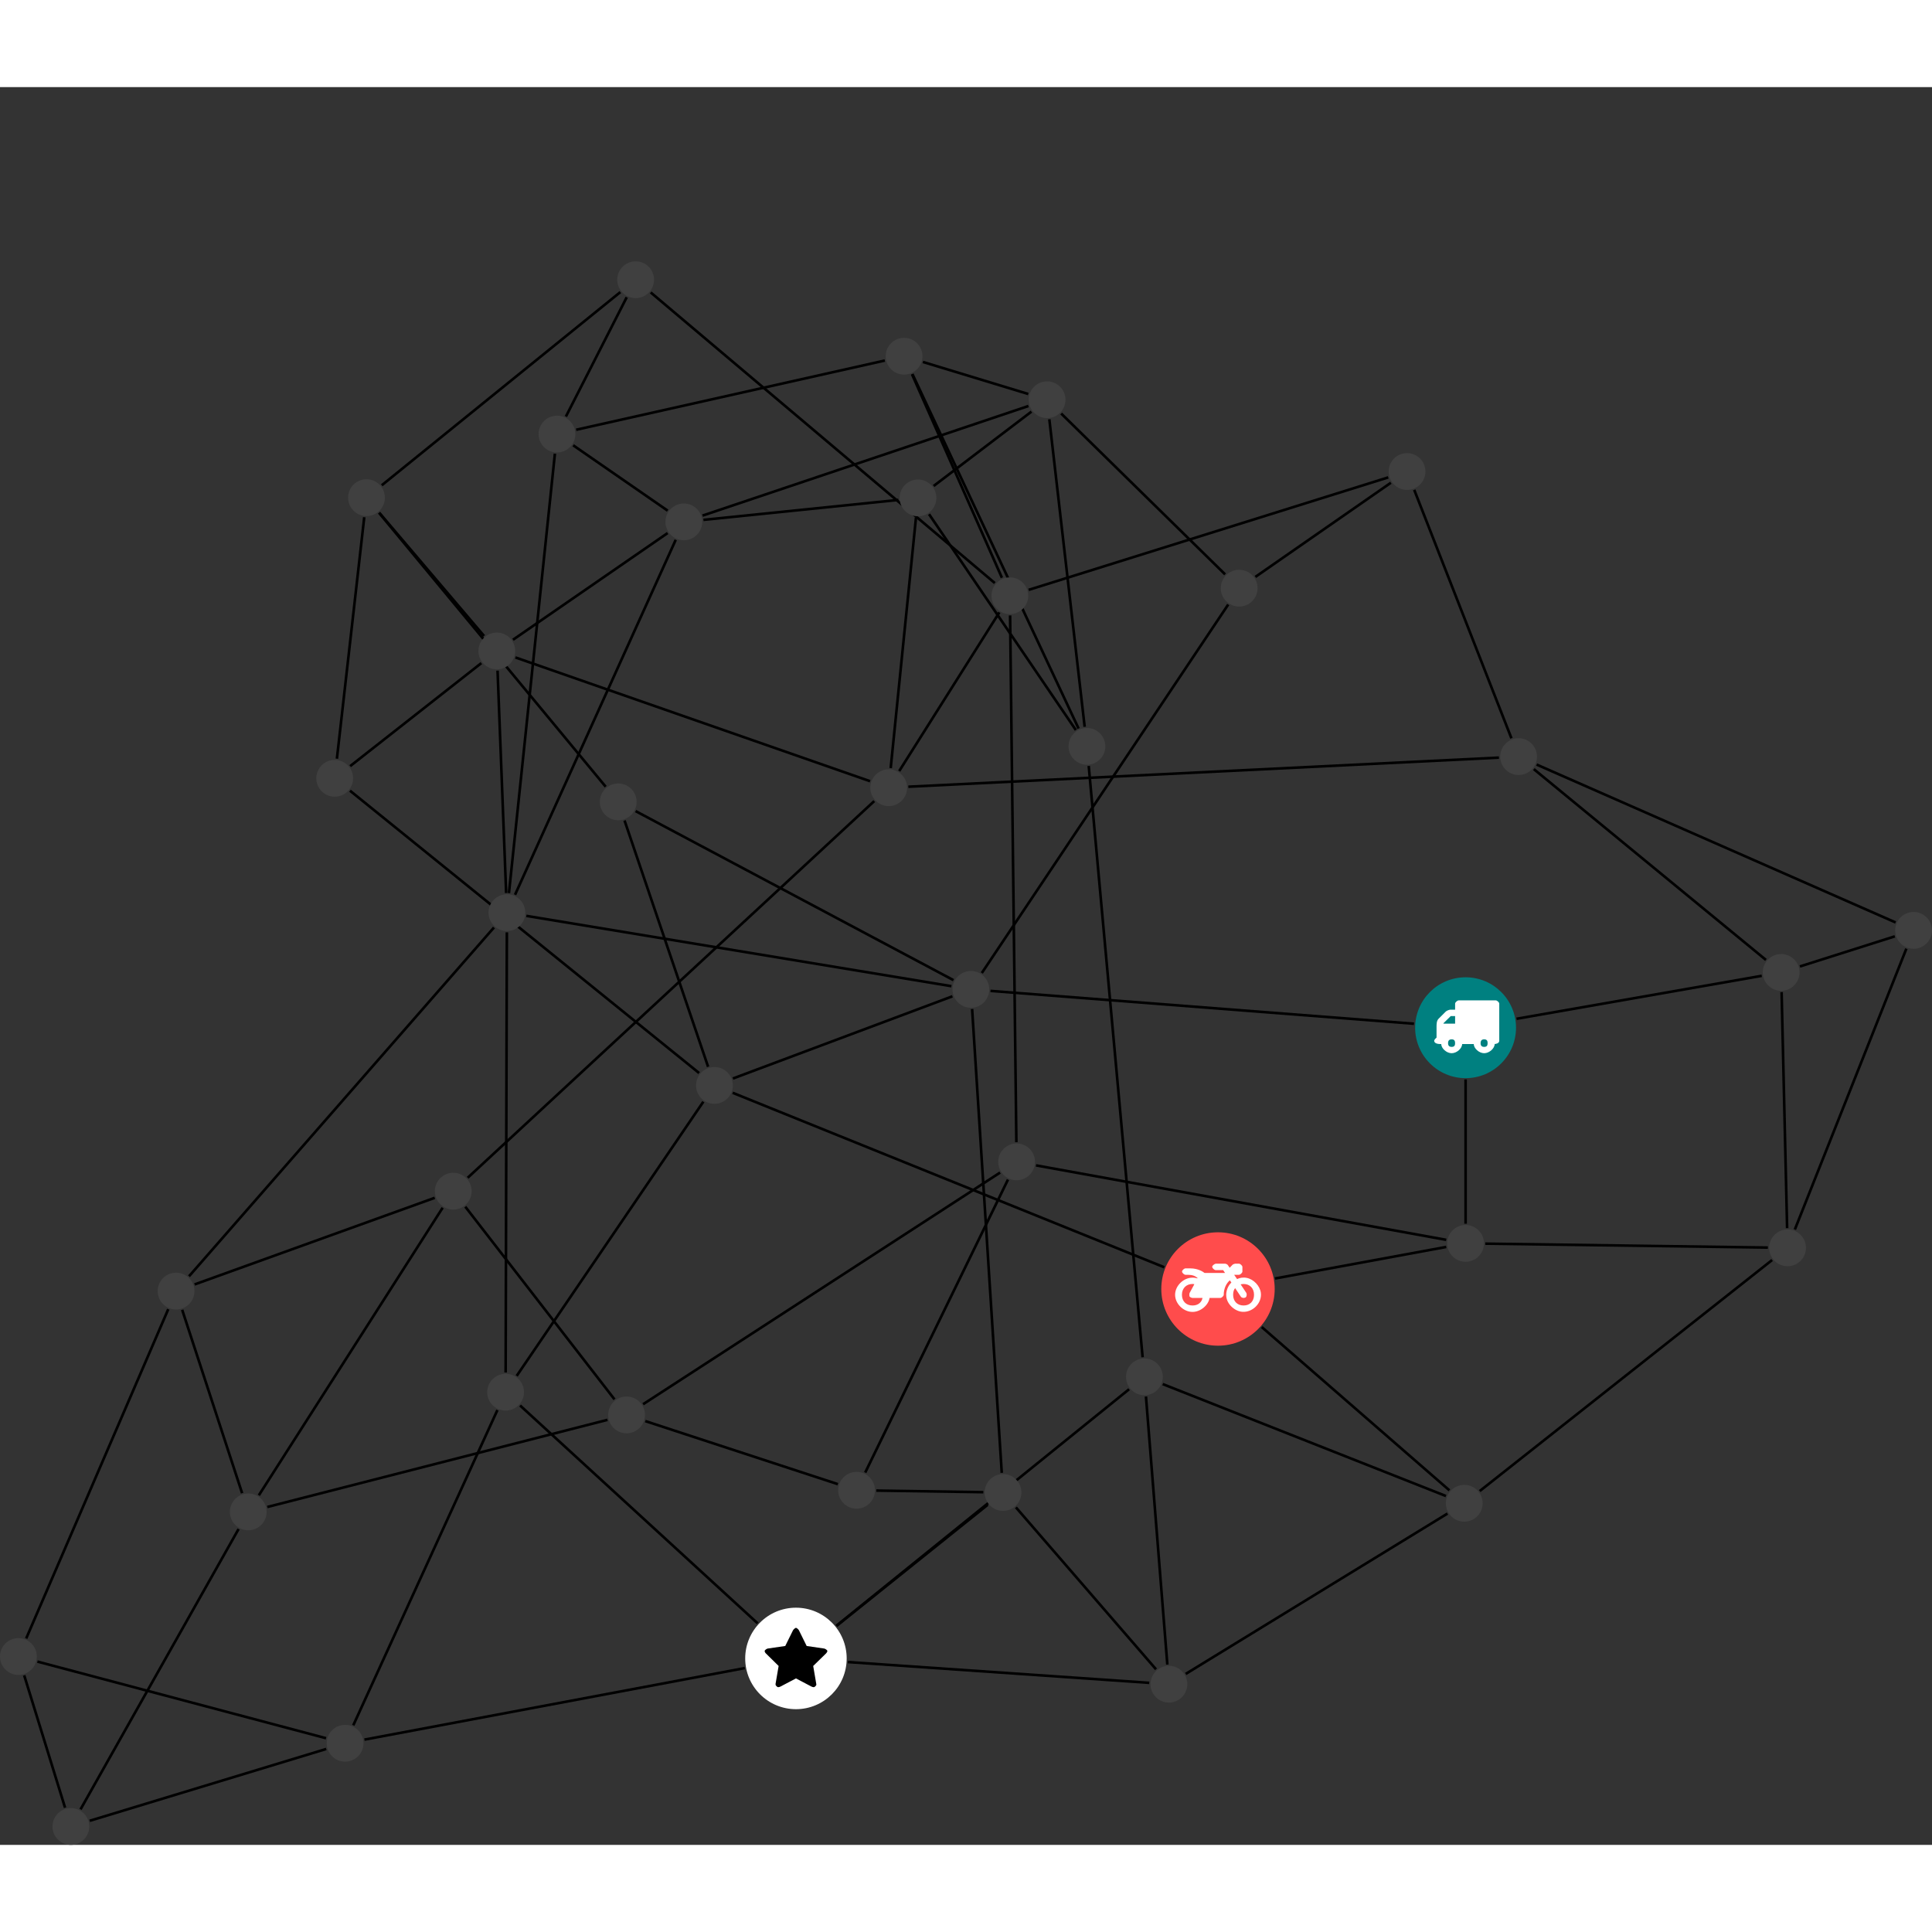 <?xml version="1.0" encoding="UTF-8"?>
<svg xmlns="http://www.w3.org/2000/svg" xmlns:xlink="http://www.w3.org/1999/xlink" width="296.032pt" height="296.032pt" viewBox="0.000 -26.695 296.032 269.337" version="1.1">
<rect x="0.000" y="-26.695" width="296.032" height="269.337" fill="#333333" stroke="none"/>
<defs>
<g>
<symbol overflow="visible" id="glyph0-0">
<path style="stroke:none;" d="M 1.422 -0.75 L 1.422 -7.922 L 3.562 -7.922 L 3.562 -0.891 L 1.422 -0.891 Z M 0.625 0 L 4.531 0 L 4.531 -8.812 L 0.438 -8.812 L 0.438 0 Z M 0.625 0 "/>
</symbol>
<symbol overflow="visible" id="glyph0-1">
<path style="stroke:none;" d="M 3.375 -0.844 C 3.375 -0.453 3.234 -0.266 2.844 -0.266 C 2.469 -0.266 2.297 -0.453 2.297 -0.844 C 2.297 -1.219 2.469 -1.422 2.844 -1.422 C 3.234 -1.422 3.375 -1.219 3.375 -0.844 Z M 1.594 -3.688 L 1.594 -3.859 C 1.594 -3.875 1.578 -3.875 1.594 -3.891 L 2.688 -4.969 C 2.703 -5 2.656 -4.984 2.688 -4.984 L 3.375 -4.984 L 3.375 -3.828 L 1.594 -3.828 Z M 8.359 -0.844 C 8.359 -0.453 8.219 -0.266 7.828 -0.266 C 7.453 -0.266 7.281 -0.453 7.281 -0.844 C 7.281 -1.219 7.453 -1.422 7.828 -1.422 C 8.219 -1.422 8.359 -1.219 8.359 -0.844 Z M 10.141 -6.891 C 10.141 -7.094 9.812 -7.391 9.609 -7.391 L 3.922 -7.391 C 3.719 -7.391 3.375 -7.094 3.375 -6.891 L 3.375 -5.969 L 2.672 -5.969 C 2.469 -5.969 2.078 -5.812 1.938 -5.672 L 0.844 -4.578 C 0.531 -4.266 0.531 -3.734 0.531 -3.328 L 0.531 -1.688 C 0.516 -1.688 0.172 -1.391 0.172 -1.203 C 0.172 -0.781 0.781 -0.703 1.062 -0.703 L 1.25 -0.703 C 1.25 -0.047 2.062 0.703 2.844 0.703 C 3.641 0.703 4.453 -0.047 4.453 -0.703 L 6.234 -0.703 C 6.234 -0.047 7.047 0.703 7.828 0.703 C 8.625 0.703 9.438 -0.047 9.438 -0.703 C 9.547 -0.703 10.141 -0.781 10.141 -1.203 Z M 10.141 -6.891 "/>
</symbol>
<symbol overflow="visible" id="glyph0-2">
<path style="stroke:none;" d="M 12.969 -2.906 C 12.844 -3.984 11.859 -5.016 10.781 -5.219 C 10.234 -5.328 9.703 -5.219 9.328 -5.031 L 8.875 -5.688 L 9.609 -5.688 C 9.812 -5.688 10.141 -5.984 10.141 -6.188 L 10.141 -6.891 C 10.141 -7.094 9.812 -7.391 9.609 -7.391 L 9.047 -7.391 C 8.969 -7.391 8.734 -7.312 8.656 -7.25 L 8.188 -6.766 L 7.891 -7.203 C 7.828 -7.281 7.594 -7.391 7.484 -7.391 L 6.078 -7.391 C 5.906 -7.391 5.547 -7.125 5.516 -6.953 C 5.484 -6.734 5.828 -6.406 6.047 -6.406 L 7.188 -6.406 L 7.484 -5.969 L 4.344 -5.969 C 4.141 -6.125 3.375 -6.672 2.141 -6.672 L 1.422 -6.672 C 1.219 -6.672 0.891 -6.375 0.891 -6.188 C 0.891 -5.984 1.219 -5.688 1.422 -5.688 L 1.781 -5.688 C 2.484 -5.688 2.906 -5.516 3.281 -5.188 L 3.25 -5.141 C 3.078 -5.188 2.797 -5.25 2.5 -5.25 C 1.109 -5.25 -0.172 -4 -0.172 -2.625 C -0.172 -1.25 1.109 0 2.5 0 C 3.75 0 4.953 -1.062 5.109 -2.141 L 6.766 -2.141 C 6.969 -2.141 7.281 -2.438 7.281 -2.625 C 7.281 -3.609 7.688 -4.391 8.219 -4.844 L 8.453 -4.5 C 7.969 -4.062 7.578 -3.203 7.672 -2.359 C 7.781 -1.172 8.969 -0.094 10.141 -0.016 C 11.703 0.094 13.156 -1.344 12.969 -2.906 Z M 2.5 -0.984 C 1.516 -0.984 0.875 -1.641 0.875 -2.625 C 0.875 -3.594 1.516 -4.281 2.5 -4.281 C 2.672 -4.281 2.844 -4.234 2.781 -4.25 L 2.047 -2.891 C 2 -2.781 2 -2.469 2.047 -2.359 C 2.125 -2.25 2.375 -2.141 2.5 -2.141 L 4.031 -2.141 C 3.891 -1.453 3.344 -0.984 2.5 -0.984 Z M 10.328 -0.984 C 9.344 -0.984 8.719 -1.641 8.719 -2.625 C 8.719 -3.109 8.859 -3.469 9.031 -3.641 L 9.906 -2.328 C 9.969 -2.219 10.203 -2.141 10.328 -2.141 C 10.391 -2.141 10.594 -2.188 10.641 -2.234 C 10.812 -2.344 10.844 -2.75 10.734 -2.922 L 9.875 -4.219 C 9.859 -4.219 10.094 -4.281 10.328 -4.281 C 11.297 -4.281 11.922 -3.594 11.922 -2.625 C 11.922 -1.641 11.297 -0.984 10.328 -0.984 Z M 10.328 -0.984 "/>
</symbol>
<symbol overflow="visible" id="glyph0-3">
<path style="stroke:none;" d="M 9.438 -5.078 C 9.438 -5.25 9.078 -5.453 8.938 -5.469 L 6.266 -5.859 L 5.078 -8.266 C 5.031 -8.375 4.75 -8.641 4.625 -8.641 C 4.5 -8.641 4.234 -8.375 4.172 -8.266 L 2.984 -5.859 L 0.312 -5.469 C 0.172 -5.453 -0.172 -5.25 -0.172 -5.078 C -0.172 -4.969 -0.062 -4.781 0.016 -4.719 L 1.969 -2.797 L 1.5 -0.062 C 1.5 -0.016 1.5 0.016 1.5 0.047 C 1.5 0.203 1.75 0.453 1.906 0.453 C 1.984 0.453 2.188 0.406 2.25 0.359 L 4.625 -0.891 L 7 0.359 C 7.062 0.406 7.266 0.453 7.344 0.453 C 7.5 0.453 7.75 0.203 7.75 0.047 C 7.75 0.016 7.75 -0.016 7.734 -0.062 L 7.266 -2.797 L 9.234 -4.719 C 9.297 -4.781 9.438 -4.969 9.438 -5.078 Z M 9.438 -5.078 "/>
</symbol>
</g>
<clipPath id="clip1">
  <path d="M 269 99 L 296.031 99 L 296.031 154 L 269 154 Z M 269 99 "/>
</clipPath>
<clipPath id="clip2">
  <path d="M 6 188 L 43 188 L 43 242.641 L 6 242.641 Z M 6 188 "/>
</clipPath>
<clipPath id="clip3">
  <path d="M 0 211 L 16 211 L 16 242.641 L 0 242.641 Z M 0 211 "/>
</clipPath>
<clipPath id="clip4">
  <path d="M 8 222 L 56 222 L 56 242.641 L 8 242.641 Z M 8 222 "/>
</clipPath>
<clipPath id="clip5">
  <path d="M 229 71 L 296.031 71 L 296.031 107 L 229 107 Z M 229 71 "/>
</clipPath>
<clipPath id="clip6">
  <path d="M 8 237 L 14 237 L 14 242.641 L 8 242.641 Z M 8 237 "/>
</clipPath>
<clipPath id="clip7">
  <path d="M 290 99 L 296.031 99 L 296.031 106 L 290 106 Z M 290 99 "/>
</clipPath>
</defs>
<g id="surface1">
<path style="fill:none;stroke-width:0.399;stroke-linecap:butt;stroke-linejoin:miter;stroke:rgb(0%,0%,0%);stroke-opacity:1;stroke-miterlimit:10;" d="M 0.001 -7.928 L 0.001 -30.026 " transform="matrix(1,0,0,-1,224.565,117.431)"/>
<path style="fill:none;stroke-width:0.399;stroke-linecap:butt;stroke-linejoin:miter;stroke:rgb(0%,0%,0%);stroke-opacity:1;stroke-miterlimit:10;" d="M -7.905 0.611 L -72.795 5.642 " transform="matrix(1,0,0,-1,224.565,117.431)"/>
<path style="fill:none;stroke-width:0.399;stroke-linecap:butt;stroke-linejoin:miter;stroke:rgb(0%,0%,0%);stroke-opacity:1;stroke-miterlimit:10;" d="M 7.81 1.369 L 45.38 7.954 " transform="matrix(1,0,0,-1,224.565,117.431)"/>
<path style="fill:none;stroke-width:0.399;stroke-linecap:butt;stroke-linejoin:miter;stroke:rgb(0%,0%,0%);stroke-opacity:1;stroke-miterlimit:10;" d="M 3.017 -33.085 L 46.318 -33.686 " transform="matrix(1,0,0,-1,224.565,117.431)"/>
<path style="fill:none;stroke-width:0.399;stroke-linecap:butt;stroke-linejoin:miter;stroke:rgb(0%,0%,0%);stroke-opacity:1;stroke-miterlimit:10;" d="M -2.967 -33.589 L -29.198 -38.424 " transform="matrix(1,0,0,-1,224.565,117.431)"/>
<path style="fill:none;stroke-width:0.399;stroke-linecap:butt;stroke-linejoin:miter;stroke:rgb(0%,0%,0%);stroke-opacity:1;stroke-miterlimit:10;" d="M -2.967 -32.503 L -65.823 -21.092 " transform="matrix(1,0,0,-1,224.565,117.431)"/>
<path style="fill:none;stroke-width:0.399;stroke-linecap:butt;stroke-linejoin:miter;stroke:rgb(0%,0%,0%);stroke-opacity:1;stroke-miterlimit:10;" d="M 46.966 -35.596 L 2.165 -70.995 " transform="matrix(1,0,0,-1,224.565,117.431)"/>
<path style="fill:none;stroke-width:0.399;stroke-linecap:butt;stroke-linejoin:miter;stroke:rgb(0%,0%,0%);stroke-opacity:1;stroke-miterlimit:10;" d="M 49.267 -30.71 L 48.423 5.458 " transform="matrix(1,0,0,-1,224.565,117.431)"/>
<g clip-path="url(#clip1)" clip-rule="nonzero">
<path style="fill:none;stroke-width:0.399;stroke-linecap:butt;stroke-linejoin:miter;stroke:rgb(0%,0%,0%);stroke-opacity:1;stroke-miterlimit:10;" d="M 50.451 -30.921 L 67.537 12.111 " transform="matrix(1,0,0,-1,224.565,117.431)"/>
</g>
<path style="fill:none;stroke-width:0.399;stroke-linecap:butt;stroke-linejoin:miter;stroke:rgb(0%,0%,0%);stroke-opacity:1;stroke-miterlimit:10;" d="M -31.233 -45.866 L -2.479 -70.885 " transform="matrix(1,0,0,-1,224.565,117.431)"/>
<path style="fill:none;stroke-width:0.399;stroke-linecap:butt;stroke-linejoin:miter;stroke:rgb(0%,0%,0%);stroke-opacity:1;stroke-miterlimit:10;" d="M -46.178 -36.702 L -112.299 -9.971 " transform="matrix(1,0,0,-1,224.565,117.431)"/>
<path style="fill:none;stroke-width:0.399;stroke-linecap:butt;stroke-linejoin:miter;stroke:rgb(0%,0%,0%);stroke-opacity:1;stroke-miterlimit:10;" d="M -3.01 -71.757 L -46.405 -54.604 " transform="matrix(1,0,0,-1,224.565,117.431)"/>
<path style="fill:none;stroke-width:0.399;stroke-linecap:butt;stroke-linejoin:miter;stroke:rgb(0%,0%,0%);stroke-opacity:1;stroke-miterlimit:10;" d="M -2.776 -74.444 L -42.885 -99.014 " transform="matrix(1,0,0,-1,224.565,117.431)"/>
<path style="fill:none;stroke-width:0.399;stroke-linecap:butt;stroke-linejoin:miter;stroke:rgb(0%,0%,0%);stroke-opacity:1;stroke-miterlimit:10;" d="M -48.975 -56.503 L -45.698 -97.581 " transform="matrix(1,0,0,-1,224.565,117.431)"/>
<path style="fill:none;stroke-width:0.399;stroke-linecap:butt;stroke-linejoin:miter;stroke:rgb(0%,0%,0%);stroke-opacity:1;stroke-miterlimit:10;" d="M -51.561 -55.393 L -96.405 -91.632 " transform="matrix(1,0,0,-1,224.565,117.431)"/>
<path style="fill:none;stroke-width:0.399;stroke-linecap:butt;stroke-linejoin:miter;stroke:rgb(0%,0%,0%);stroke-opacity:1;stroke-miterlimit:10;" d="M -49.487 -50.491 L -57.745 40.107 " transform="matrix(1,0,0,-1,224.565,117.431)"/>
<path style="fill:none;stroke-width:0.399;stroke-linecap:butt;stroke-linejoin:miter;stroke:rgb(0%,0%,0%);stroke-opacity:1;stroke-miterlimit:10;" d="M -48.471 -100.382 L -94.651 -97.194 " transform="matrix(1,0,0,-1,224.565,117.431)"/>
<path style="fill:none;stroke-width:0.399;stroke-linecap:butt;stroke-linejoin:miter;stroke:rgb(0%,0%,0%);stroke-opacity:1;stroke-miterlimit:10;" d="M -47.432 -98.307 L -68.901 -73.495 " transform="matrix(1,0,0,-1,224.565,117.431)"/>
<path style="fill:none;stroke-width:0.399;stroke-linecap:butt;stroke-linejoin:miter;stroke:rgb(0%,0%,0%);stroke-opacity:1;stroke-miterlimit:10;" d="M -96.385 -91.659 L -73.229 -73.1 " transform="matrix(1,0,0,-1,224.565,117.431)"/>
<path style="fill:none;stroke-width:0.399;stroke-linecap:butt;stroke-linejoin:miter;stroke:rgb(0%,0%,0%);stroke-opacity:1;stroke-miterlimit:10;" d="M -108.483 -91.257 L -144.874 -57.885 " transform="matrix(1,0,0,-1,224.565,117.431)"/>
<path style="fill:none;stroke-width:0.399;stroke-linecap:butt;stroke-linejoin:miter;stroke:rgb(0%,0%,0%);stroke-opacity:1;stroke-miterlimit:10;" d="M -110.444 -98.12 L -168.725 -109.081 " transform="matrix(1,0,0,-1,224.565,117.431)"/>
<path style="fill:none;stroke-width:0.399;stroke-linecap:butt;stroke-linejoin:miter;stroke:rgb(0%,0%,0%);stroke-opacity:1;stroke-miterlimit:10;" d="M -71.069 -68.202 L -75.612 2.865 " transform="matrix(1,0,0,-1,224.565,117.431)"/>
<path style="fill:none;stroke-width:0.399;stroke-linecap:butt;stroke-linejoin:miter;stroke:rgb(0%,0%,0%);stroke-opacity:1;stroke-miterlimit:10;" d="M -73.893 -71.167 L -90.299 -70.921 " transform="matrix(1,0,0,-1,224.565,117.431)"/>
<path style="fill:none;stroke-width:0.399;stroke-linecap:butt;stroke-linejoin:miter;stroke:rgb(0%,0%,0%);stroke-opacity:1;stroke-miterlimit:10;" d="M -145.397 -53.35 L -116.795 -11.335 " transform="matrix(1,0,0,-1,224.565,117.431)"/>
<path style="fill:none;stroke-width:0.399;stroke-linecap:butt;stroke-linejoin:miter;stroke:rgb(0%,0%,0%);stroke-opacity:1;stroke-miterlimit:10;" d="M -147.088 -52.827 L -146.901 14.611 " transform="matrix(1,0,0,-1,224.565,117.431)"/>
<path style="fill:none;stroke-width:0.399;stroke-linecap:butt;stroke-linejoin:miter;stroke:rgb(0%,0%,0%);stroke-opacity:1;stroke-miterlimit:10;" d="M -148.35 -58.589 L -170.436 -106.893 " transform="matrix(1,0,0,-1,224.565,117.431)"/>
<path style="fill:none;stroke-width:0.399;stroke-linecap:butt;stroke-linejoin:miter;stroke:rgb(0%,0%,0%);stroke-opacity:1;stroke-miterlimit:10;" d="M -78.631 4.814 L -112.268 -7.784 " transform="matrix(1,0,0,-1,224.565,117.431)"/>
<path style="fill:none;stroke-width:0.399;stroke-linecap:butt;stroke-linejoin:miter;stroke:rgb(0%,0%,0%);stroke-opacity:1;stroke-miterlimit:10;" d="M -78.471 7.29 L -127.174 33.193 " transform="matrix(1,0,0,-1,224.565,117.431)"/>
<path style="fill:none;stroke-width:0.399;stroke-linecap:butt;stroke-linejoin:miter;stroke:rgb(0%,0%,0%);stroke-opacity:1;stroke-miterlimit:10;" d="M -78.784 6.365 L -143.917 17.138 " transform="matrix(1,0,0,-1,224.565,117.431)"/>
<path style="fill:none;stroke-width:0.399;stroke-linecap:butt;stroke-linejoin:miter;stroke:rgb(0%,0%,0%);stroke-opacity:1;stroke-miterlimit:10;" d="M -74.127 8.384 L -36.37 64.845 " transform="matrix(1,0,0,-1,224.565,117.431)"/>
<path style="fill:none;stroke-width:0.399;stroke-linecap:butt;stroke-linejoin:miter;stroke:rgb(0%,0%,0%);stroke-opacity:1;stroke-miterlimit:10;" d="M -116.065 -5.983 L -128.87 31.751 " transform="matrix(1,0,0,-1,224.565,117.431)"/>
<path style="fill:none;stroke-width:0.399;stroke-linecap:butt;stroke-linejoin:miter;stroke:rgb(0%,0%,0%);stroke-opacity:1;stroke-miterlimit:10;" d="M -117.444 -6.944 L -170.94 36.322 " transform="matrix(1,0,0,-1,224.565,117.431)"/>
<path style="fill:none;stroke-width:0.399;stroke-linecap:butt;stroke-linejoin:miter;stroke:rgb(0%,0%,0%);stroke-opacity:1;stroke-miterlimit:10;" d="M -131.76 36.931 L -166.487 78.896 " transform="matrix(1,0,0,-1,224.565,117.431)"/>
<path style="fill:none;stroke-width:0.399;stroke-linecap:butt;stroke-linejoin:miter;stroke:rgb(0%,0%,0%);stroke-opacity:1;stroke-miterlimit:10;" d="M -172.944 41.22 L -168.752 78.22 " transform="matrix(1,0,0,-1,224.565,117.431)"/>
<path style="fill:none;stroke-width:0.399;stroke-linecap:butt;stroke-linejoin:miter;stroke:rgb(0%,0%,0%);stroke-opacity:1;stroke-miterlimit:10;" d="M -170.913 40.083 L -150.815 55.868 " transform="matrix(1,0,0,-1,224.565,117.431)"/>
<path style="fill:none;stroke-width:0.399;stroke-linecap:butt;stroke-linejoin:miter;stroke:rgb(0%,0%,0%);stroke-opacity:1;stroke-miterlimit:10;" d="M -166.46 78.919 L -150.397 60.029 " transform="matrix(1,0,0,-1,224.565,117.431)"/>
<path style="fill:none;stroke-width:0.399;stroke-linecap:butt;stroke-linejoin:miter;stroke:rgb(0%,0%,0%);stroke-opacity:1;stroke-miterlimit:10;" d="M -166.069 83.118 L -129.514 112.716 " transform="matrix(1,0,0,-1,224.565,117.431)"/>
<path style="fill:none;stroke-width:0.399;stroke-linecap:butt;stroke-linejoin:miter;stroke:rgb(0%,0%,0%);stroke-opacity:1;stroke-miterlimit:10;" d="M -148.327 54.716 L -147.01 20.642 " transform="matrix(1,0,0,-1,224.565,117.431)"/>
<path style="fill:none;stroke-width:0.399;stroke-linecap:butt;stroke-linejoin:miter;stroke:rgb(0%,0%,0%);stroke-opacity:1;stroke-miterlimit:10;" d="M -145.96 59.447 L -122.268 75.794 " transform="matrix(1,0,0,-1,224.565,117.431)"/>
<path style="fill:none;stroke-width:0.399;stroke-linecap:butt;stroke-linejoin:miter;stroke:rgb(0%,0%,0%);stroke-opacity:1;stroke-miterlimit:10;" d="M -145.592 56.736 L -91.245 37.771 " transform="matrix(1,0,0,-1,224.565,117.431)"/>
<path style="fill:none;stroke-width:0.399;stroke-linecap:butt;stroke-linejoin:miter;stroke:rgb(0%,0%,0%);stroke-opacity:1;stroke-miterlimit:10;" d="M -128.538 111.923 L -137.854 93.65 " transform="matrix(1,0,0,-1,224.565,117.431)"/>
<path style="fill:none;stroke-width:0.399;stroke-linecap:butt;stroke-linejoin:miter;stroke:rgb(0%,0%,0%);stroke-opacity:1;stroke-miterlimit:10;" d="M -124.862 112.665 L -72.135 68.134 " transform="matrix(1,0,0,-1,224.565,117.431)"/>
<path style="fill:none;stroke-width:0.399;stroke-linecap:butt;stroke-linejoin:miter;stroke:rgb(0%,0%,0%);stroke-opacity:1;stroke-miterlimit:10;" d="M -146.581 20.63 L -139.538 87.958 " transform="matrix(1,0,0,-1,224.565,117.431)"/>
<path style="fill:none;stroke-width:0.399;stroke-linecap:butt;stroke-linejoin:miter;stroke:rgb(0%,0%,0%);stroke-opacity:1;stroke-miterlimit:10;" d="M -145.647 20.376 L -121.026 74.759 " transform="matrix(1,0,0,-1,224.565,117.431)"/>
<path style="fill:none;stroke-width:0.399;stroke-linecap:butt;stroke-linejoin:miter;stroke:rgb(0%,0%,0%);stroke-opacity:1;stroke-miterlimit:10;" d="M -148.877 15.357 L -195.604 -38.085 " transform="matrix(1,0,0,-1,224.565,117.431)"/>
<path style="fill:none;stroke-width:0.399;stroke-linecap:butt;stroke-linejoin:miter;stroke:rgb(0%,0%,0%);stroke-opacity:1;stroke-miterlimit:10;" d="M -136.741 89.243 L -122.264 79.228 " transform="matrix(1,0,0,-1,224.565,117.431)"/>
<path style="fill:none;stroke-width:0.399;stroke-linecap:butt;stroke-linejoin:miter;stroke:rgb(0%,0%,0%);stroke-opacity:1;stroke-miterlimit:10;" d="M -136.28 91.622 L -88.987 102.232 " transform="matrix(1,0,0,-1,224.565,117.431)"/>
<path style="fill:none;stroke-width:0.399;stroke-linecap:butt;stroke-linejoin:miter;stroke:rgb(0%,0%,0%);stroke-opacity:1;stroke-miterlimit:10;" d="M -116.92 78.47 L -66.983 95.263 " transform="matrix(1,0,0,-1,224.565,117.431)"/>
<path style="fill:none;stroke-width:0.399;stroke-linecap:butt;stroke-linejoin:miter;stroke:rgb(0%,0%,0%);stroke-opacity:1;stroke-miterlimit:10;" d="M -116.78 77.818 L -86.909 80.872 " transform="matrix(1,0,0,-1,224.565,117.431)"/>
<path style="fill:none;stroke-width:0.399;stroke-linecap:butt;stroke-linejoin:miter;stroke:rgb(0%,0%,0%);stroke-opacity:1;stroke-miterlimit:10;" d="M -66.526 94.4 L -81.506 83.009 " transform="matrix(1,0,0,-1,224.565,117.431)"/>
<path style="fill:none;stroke-width:0.399;stroke-linecap:butt;stroke-linejoin:miter;stroke:rgb(0%,0%,0%);stroke-opacity:1;stroke-miterlimit:10;" d="M -63.78 93.228 L -58.366 46.111 " transform="matrix(1,0,0,-1,224.565,117.431)"/>
<path style="fill:none;stroke-width:0.399;stroke-linecap:butt;stroke-linejoin:miter;stroke:rgb(0%,0%,0%);stroke-opacity:1;stroke-miterlimit:10;" d="M -67.01 97.103 L -83.155 102.013 " transform="matrix(1,0,0,-1,224.565,117.431)"/>
<path style="fill:none;stroke-width:0.399;stroke-linecap:butt;stroke-linejoin:miter;stroke:rgb(0%,0%,0%);stroke-opacity:1;stroke-miterlimit:10;" d="M -61.967 94.111 L -36.846 69.466 " transform="matrix(1,0,0,-1,224.565,117.431)"/>
<path style="fill:none;stroke-width:0.399;stroke-linecap:butt;stroke-linejoin:miter;stroke:rgb(0%,0%,0%);stroke-opacity:1;stroke-miterlimit:10;" d="M -82.21 78.685 L -59.717 45.611 " transform="matrix(1,0,0,-1,224.565,117.431)"/>
<path style="fill:none;stroke-width:0.399;stroke-linecap:butt;stroke-linejoin:miter;stroke:rgb(0%,0%,0%);stroke-opacity:1;stroke-miterlimit:10;" d="M -84.21 78.177 L -88.088 39.779 " transform="matrix(1,0,0,-1,224.565,117.431)"/>
<path style="fill:none;stroke-width:0.399;stroke-linecap:butt;stroke-linejoin:miter;stroke:rgb(0%,0%,0%);stroke-opacity:1;stroke-miterlimit:10;" d="M -59.299 45.845 L -84.76 100.161 " transform="matrix(1,0,0,-1,224.565,117.431)"/>
<path style="fill:none;stroke-width:0.399;stroke-linecap:butt;stroke-linejoin:miter;stroke:rgb(0%,0%,0%);stroke-opacity:1;stroke-miterlimit:10;" d="M -86.784 39.329 L -71.44 63.638 " transform="matrix(1,0,0,-1,224.565,117.431)"/>
<path style="fill:none;stroke-width:0.399;stroke-linecap:butt;stroke-linejoin:miter;stroke:rgb(0%,0%,0%);stroke-opacity:1;stroke-miterlimit:10;" d="M -90.608 34.728 L -152.905 -22.991 " transform="matrix(1,0,0,-1,224.565,117.431)"/>
<path style="fill:none;stroke-width:0.399;stroke-linecap:butt;stroke-linejoin:miter;stroke:rgb(0%,0%,0%);stroke-opacity:1;stroke-miterlimit:10;" d="M -85.381 36.927 L 5.111 41.388 " transform="matrix(1,0,0,-1,224.565,117.431)"/>
<path style="fill:none;stroke-width:0.399;stroke-linecap:butt;stroke-linejoin:miter;stroke:rgb(0%,0%,0%);stroke-opacity:1;stroke-miterlimit:10;" d="M -84.823 100.134 L -71.049 68.951 " transform="matrix(1,0,0,-1,224.565,117.431)"/>
<path style="fill:none;stroke-width:0.399;stroke-linecap:butt;stroke-linejoin:miter;stroke:rgb(0%,0%,0%);stroke-opacity:1;stroke-miterlimit:10;" d="M -69.792 63.173 L -68.831 -17.538 " transform="matrix(1,0,0,-1,224.565,117.431)"/>
<path style="fill:none;stroke-width:0.399;stroke-linecap:butt;stroke-linejoin:miter;stroke:rgb(0%,0%,0%);stroke-opacity:1;stroke-miterlimit:10;" d="M -66.948 67.091 L -11.85 84.326 " transform="matrix(1,0,0,-1,224.565,117.431)"/>
<path style="fill:none;stroke-width:0.399;stroke-linecap:butt;stroke-linejoin:miter;stroke:rgb(0%,0%,0%);stroke-opacity:1;stroke-miterlimit:10;" d="M -91.995 -68.163 L -70.116 -23.268 " transform="matrix(1,0,0,-1,224.565,117.431)"/>
<path style="fill:none;stroke-width:0.399;stroke-linecap:butt;stroke-linejoin:miter;stroke:rgb(0%,0%,0%);stroke-opacity:1;stroke-miterlimit:10;" d="M -96.186 -69.936 L -125.69 -60.272 " transform="matrix(1,0,0,-1,224.565,117.431)"/>
<path style="fill:none;stroke-width:0.399;stroke-linecap:butt;stroke-linejoin:miter;stroke:rgb(0%,0%,0%);stroke-opacity:1;stroke-miterlimit:10;" d="M -71.327 -22.194 L -126.03 -57.69 " transform="matrix(1,0,0,-1,224.565,117.431)"/>
<path style="fill:none;stroke-width:0.399;stroke-linecap:butt;stroke-linejoin:miter;stroke:rgb(0%,0%,0%);stroke-opacity:1;stroke-miterlimit:10;" d="M -131.483 -60.081 L -183.604 -73.436 " transform="matrix(1,0,0,-1,224.565,117.431)"/>
<path style="fill:none;stroke-width:0.399;stroke-linecap:butt;stroke-linejoin:miter;stroke:rgb(0%,0%,0%);stroke-opacity:1;stroke-miterlimit:10;" d="M -130.409 -56.944 L -153.268 -27.428 " transform="matrix(1,0,0,-1,224.565,117.431)"/>
<path style="fill:none;stroke-width:0.399;stroke-linecap:butt;stroke-linejoin:miter;stroke:rgb(0%,0%,0%);stroke-opacity:1;stroke-miterlimit:10;" d="M -184.905 -71.643 L -156.741 -27.585 " transform="matrix(1,0,0,-1,224.565,117.431)"/>
<path style="fill:none;stroke-width:0.399;stroke-linecap:butt;stroke-linejoin:miter;stroke:rgb(0%,0%,0%);stroke-opacity:1;stroke-miterlimit:10;" d="M -187.467 -71.319 L -196.651 -43.225 " transform="matrix(1,0,0,-1,224.565,117.431)"/>
<g clip-path="url(#clip2)" clip-rule="nonzero">
<path style="fill:none;stroke-width:0.399;stroke-linecap:butt;stroke-linejoin:miter;stroke:rgb(0%,0%,0%);stroke-opacity:1;stroke-miterlimit:10;" d="M -188.01 -76.815 L -212.225 -119.764 " transform="matrix(1,0,0,-1,224.565,117.431)"/>
</g>
<path style="fill:none;stroke-width:0.399;stroke-linecap:butt;stroke-linejoin:miter;stroke:rgb(0%,0%,0%);stroke-opacity:1;stroke-miterlimit:10;" d="M -157.956 -26.065 L -194.749 -39.335 " transform="matrix(1,0,0,-1,224.565,117.431)"/>
<path style="fill:none;stroke-width:0.399;stroke-linecap:butt;stroke-linejoin:miter;stroke:rgb(0%,0%,0%);stroke-opacity:1;stroke-miterlimit:10;" d="M -198.784 -43.128 L -220.553 -93.581 " transform="matrix(1,0,0,-1,224.565,117.431)"/>
<g clip-path="url(#clip3)" clip-rule="nonzero">
<path style="fill:none;stroke-width:0.399;stroke-linecap:butt;stroke-linejoin:miter;stroke:rgb(0%,0%,0%);stroke-opacity:1;stroke-miterlimit:10;" d="M -220.858 -99.233 L -214.596 -119.51 " transform="matrix(1,0,0,-1,224.565,117.431)"/>
</g>
<path style="fill:none;stroke-width:0.399;stroke-linecap:butt;stroke-linejoin:miter;stroke:rgb(0%,0%,0%);stroke-opacity:1;stroke-miterlimit:10;" d="M -218.835 -97.124 L -174.608 -108.866 " transform="matrix(1,0,0,-1,224.565,117.431)"/>
<g clip-path="url(#clip4)" clip-rule="nonzero">
<path style="fill:none;stroke-width:0.399;stroke-linecap:butt;stroke-linejoin:miter;stroke:rgb(0%,0%,0%);stroke-opacity:1;stroke-miterlimit:10;" d="M -210.819 -121.518 L -174.581 -110.514 " transform="matrix(1,0,0,-1,224.565,117.431)"/>
</g>
<path style="fill:none;stroke-width:0.399;stroke-linecap:butt;stroke-linejoin:miter;stroke:rgb(0%,0%,0%);stroke-opacity:1;stroke-miterlimit:10;" d="M -11.448 83.505 L -32.213 69.076 " transform="matrix(1,0,0,-1,224.565,117.431)"/>
<path style="fill:none;stroke-width:0.399;stroke-linecap:butt;stroke-linejoin:miter;stroke:rgb(0%,0%,0%);stroke-opacity:1;stroke-miterlimit:10;" d="M -7.87 82.415 L 7.025 44.349 " transform="matrix(1,0,0,-1,224.565,117.431)"/>
<path style="fill:none;stroke-width:0.399;stroke-linecap:butt;stroke-linejoin:miter;stroke:rgb(0%,0%,0%);stroke-opacity:1;stroke-miterlimit:10;" d="M 10.455 39.622 L 46.021 10.388 " transform="matrix(1,0,0,-1,224.565,117.431)"/>
<g clip-path="url(#clip5)" clip-rule="nonzero">
<path style="fill:none;stroke-width:0.399;stroke-linecap:butt;stroke-linejoin:miter;stroke:rgb(0%,0%,0%);stroke-opacity:1;stroke-miterlimit:10;" d="M 10.888 40.322 L 65.888 16.13 " transform="matrix(1,0,0,-1,224.565,117.431)"/>
</g>
<path style="fill:none;stroke-width:0.399;stroke-linecap:butt;stroke-linejoin:miter;stroke:rgb(0%,0%,0%);stroke-opacity:1;stroke-miterlimit:10;" d="M 51.228 9.388 L 65.771 14.001 " transform="matrix(1,0,0,-1,224.565,117.431)"/>
<path style=" stroke:none;fill-rule:nonzero;fill:rgb(0%,50%,50%);fill-opacity:1;" d="M 232.293 117.43 C 232.293 113.164 228.832 109.703 224.566 109.703 C 220.297 109.703 216.836 113.164 216.836 117.43 C 216.836 121.699 220.297 125.16 224.566 125.16 C 228.832 125.16 232.293 121.699 232.293 117.43 Z M 232.293 117.43 "/>
<g style="fill:rgb(100%,100%,100%);fill-opacity:1;">
  <use xlink:href="#glyph0-1" x="219.584" y="120.633"/>
</g>
<path style=" stroke:none;fill-rule:nonzero;fill:rgb(25%,25%,25%);fill-opacity:1;" d="M 227.383 150.473 C 227.383 148.918 226.121 147.656 224.566 147.656 C 223.008 147.656 221.746 148.918 221.746 150.473 C 221.746 152.031 223.008 153.293 224.566 153.293 C 226.121 153.293 227.383 152.031 227.383 150.473 Z M 227.383 150.473 "/>
<path style=" stroke:none;fill-rule:nonzero;fill:rgb(25%,25%,25%);fill-opacity:1;" d="M 276.719 151.156 C 276.719 149.602 275.457 148.34 273.902 148.34 C 272.344 148.34 271.082 149.602 271.082 151.156 C 271.082 152.715 272.344 153.977 273.902 153.977 C 275.457 153.977 276.719 152.715 276.719 151.156 Z M 276.719 151.156 "/>
<path style=" stroke:none;fill-rule:nonzero;fill:rgb(100%,29.999%,29.999%);fill-opacity:1;" d="M 195.316 157.465 C 195.316 152.668 191.426 148.777 186.629 148.777 C 181.832 148.777 177.941 152.668 177.941 157.465 C 177.941 162.262 181.832 166.152 186.629 166.152 C 191.426 166.152 195.316 162.262 195.316 157.465 Z M 195.316 157.465 "/>
<g style="fill:rgb(100%,100%,100%);fill-opacity:1;">
  <use xlink:href="#glyph0-2" x="180.227" y="160.976"/>
</g>
<path style=" stroke:none;fill-rule:nonzero;fill:rgb(25%,25%,25%);fill-opacity:1;" d="M 227.18 190.297 C 227.18 188.738 225.918 187.477 224.363 187.477 C 222.805 187.477 221.543 188.738 221.543 190.297 C 221.543 191.852 222.805 193.113 224.363 193.113 C 225.918 193.113 227.18 191.852 227.18 190.297 Z M 227.18 190.297 "/>
<path style=" stroke:none;fill-rule:nonzero;fill:rgb(25%,25%,25%);fill-opacity:1;" d="M 178.172 170.926 C 178.172 169.367 176.91 168.105 175.352 168.105 C 173.797 168.105 172.535 169.367 172.535 170.926 C 172.535 172.48 173.797 173.742 175.352 173.742 C 176.91 173.742 178.172 172.48 178.172 170.926 Z M 178.172 170.926 "/>
<path style=" stroke:none;fill-rule:nonzero;fill:rgb(25%,25%,25%);fill-opacity:1;" d="M 181.926 218.02 C 181.926 216.461 180.664 215.199 179.105 215.199 C 177.551 215.199 176.289 216.461 176.289 218.02 C 176.289 219.574 177.551 220.836 179.105 220.836 C 180.664 220.836 181.926 219.574 181.926 218.02 Z M 181.926 218.02 "/>
<path style=" stroke:none;fill-rule:nonzero;fill:rgb(100%,100%,100%);fill-opacity:1;" d="M 129.734 214.074 C 129.734 209.781 126.254 206.297 121.961 206.297 C 117.664 206.297 114.184 209.781 114.184 214.074 C 114.184 218.367 117.664 221.848 121.961 221.848 C 126.254 221.848 129.734 218.367 129.734 214.074 Z M 129.734 214.074 "/>
<g style="fill:rgb(0%,0%,0%);fill-opacity:1;">
  <use xlink:href="#glyph0-3" x="117.337" y="218.024"/>
</g>
<path style=" stroke:none;fill-rule:nonzero;fill:rgb(25%,25%,25%);fill-opacity:1;" d="M 156.508 188.645 C 156.508 187.086 155.246 185.824 153.691 185.824 C 152.133 185.824 150.871 187.086 150.871 188.645 C 150.871 190.199 152.133 191.461 153.691 191.461 C 155.246 191.461 156.508 190.199 156.508 188.645 Z M 156.508 188.645 "/>
<path style=" stroke:none;fill-rule:nonzero;fill:rgb(25%,25%,25%);fill-opacity:1;" d="M 80.289 173.277 C 80.289 171.719 79.027 170.457 77.473 170.457 C 75.914 170.457 74.652 171.719 74.652 173.277 C 74.652 174.832 75.914 176.094 77.473 176.094 C 79.027 176.094 80.289 174.832 80.289 173.277 Z M 80.289 173.277 "/>
<path style=" stroke:none;fill-rule:nonzero;fill:rgb(25%,25%,25%);fill-opacity:1;" d="M 151.578 111.555 C 151.578 110 150.32 108.738 148.762 108.738 C 147.207 108.738 145.945 110 145.945 111.555 C 145.945 113.113 147.207 114.375 148.762 114.375 C 150.32 114.375 151.578 113.113 151.578 111.555 Z M 151.578 111.555 "/>
<path style=" stroke:none;fill-rule:nonzero;fill:rgb(25%,25%,25%);fill-opacity:1;" d="M 112.289 126.273 C 112.289 124.715 111.027 123.453 109.473 123.453 C 107.914 123.453 106.652 124.715 106.652 126.273 C 106.652 127.828 107.914 129.09 109.473 129.09 C 111.027 129.09 112.289 127.828 112.289 126.273 Z M 112.289 126.273 "/>
<path style=" stroke:none;fill-rule:nonzero;fill:rgb(25%,25%,25%);fill-opacity:1;" d="M 97.547 82.824 C 97.547 81.266 96.285 80.004 94.73 80.004 C 93.172 80.004 91.91 81.266 91.91 82.824 C 91.91 84.379 93.172 85.641 94.73 85.641 C 96.285 85.641 97.547 84.379 97.547 82.824 Z M 97.547 82.824 "/>
<path style=" stroke:none;fill-rule:nonzero;fill:rgb(25%,25%,25%);fill-opacity:1;" d="M 54.102 79.211 C 54.102 77.656 52.84 76.395 51.281 76.395 C 49.727 76.395 48.465 77.656 48.465 79.211 C 48.465 80.766 49.727 82.027 51.281 82.027 C 52.84 82.027 54.102 80.766 54.102 79.211 Z M 54.102 79.211 "/>
<path style=" stroke:none;fill-rule:nonzero;fill:rgb(25%,25%,25%);fill-opacity:1;" d="M 58.973 36.211 C 58.973 34.656 57.711 33.395 56.156 33.395 C 54.598 33.395 53.336 34.656 53.336 36.211 C 53.336 37.77 54.598 39.031 56.156 39.031 C 57.711 39.031 58.973 37.77 58.973 36.211 Z M 58.973 36.211 "/>
<path style=" stroke:none;fill-rule:nonzero;fill:rgb(25%,25%,25%);fill-opacity:1;" d="M 78.941 59.699 C 78.941 58.145 77.68 56.883 76.125 56.883 C 74.57 56.883 73.309 58.145 73.309 59.699 C 73.309 61.258 74.57 62.52 76.125 62.52 C 77.68 62.52 78.941 61.258 78.941 59.699 Z M 78.941 59.699 "/>
<path style=" stroke:none;fill-rule:nonzero;fill:rgb(25%,25%,25%);fill-opacity:1;" d="M 100.215 2.816 C 100.215 1.262 98.953 0 97.398 0 C 95.84 0 94.578 1.262 94.578 2.816 C 94.578 4.375 95.84 5.637 97.398 5.637 C 98.953 5.637 100.215 4.375 100.215 2.816 Z M 100.215 2.816 "/>
<path style=" stroke:none;fill-rule:nonzero;fill:rgb(25%,25%,25%);fill-opacity:1;" d="M 80.492 99.801 C 80.492 98.246 79.23 96.984 77.676 96.984 C 76.117 96.984 74.855 98.246 74.855 99.801 C 74.855 101.359 76.117 102.621 77.676 102.621 C 79.23 102.621 80.492 101.359 80.492 99.801 Z M 80.492 99.801 "/>
<path style=" stroke:none;fill-rule:nonzero;fill:rgb(25%,25%,25%);fill-opacity:1;" d="M 88.16 26.473 C 88.16 24.914 86.898 23.652 85.344 23.652 C 83.789 23.652 82.527 24.914 82.527 26.473 C 82.527 28.027 83.789 29.289 85.344 29.289 C 86.898 29.289 88.16 28.027 88.16 26.473 Z M 88.16 26.473 "/>
<path style=" stroke:none;fill-rule:nonzero;fill:rgb(25%,25%,25%);fill-opacity:1;" d="M 107.602 39.922 C 107.602 38.367 106.34 37.105 104.785 37.105 C 103.227 37.105 101.965 38.367 101.965 39.922 C 101.965 41.477 103.227 42.738 104.785 42.738 C 106.34 42.738 107.602 41.477 107.602 39.922 Z M 107.602 39.922 "/>
<path style=" stroke:none;fill-rule:nonzero;fill:rgb(25%,25%,25%);fill-opacity:1;" d="M 163.262 21.207 C 163.262 19.652 162 18.391 160.445 18.391 C 158.887 18.391 157.625 19.652 157.625 21.207 C 157.625 22.762 158.887 24.023 160.445 24.023 C 162 24.023 163.262 22.762 163.262 21.207 Z M 163.262 21.207 "/>
<path style=" stroke:none;fill-rule:nonzero;fill:rgb(25%,25%,25%);fill-opacity:1;" d="M 143.477 36.25 C 143.477 34.695 142.215 33.434 140.66 33.434 C 139.105 33.434 137.844 34.695 137.844 36.25 C 137.844 37.805 139.105 39.066 140.66 39.066 C 142.215 39.066 143.477 37.805 143.477 36.25 Z M 143.477 36.25 "/>
<path style=" stroke:none;fill-rule:nonzero;fill:rgb(25%,25%,25%);fill-opacity:1;" d="M 169.363 74.316 C 169.363 72.762 168.102 71.5 166.547 71.5 C 164.992 71.5 163.73 72.762 163.73 74.316 C 163.73 75.875 164.992 77.137 166.547 77.137 C 168.102 77.137 169.363 75.875 169.363 74.316 Z M 169.363 74.316 "/>
<path style=" stroke:none;fill-rule:nonzero;fill:rgb(25%,25%,25%);fill-opacity:1;" d="M 138.992 80.652 C 138.992 79.098 137.73 77.836 136.172 77.836 C 134.617 77.836 133.355 79.098 133.355 80.652 C 133.355 82.211 134.617 83.473 136.172 83.473 C 137.73 83.473 138.992 82.211 138.992 80.652 Z M 138.992 80.652 "/>
<path style=" stroke:none;fill-rule:nonzero;fill:rgb(25%,25%,25%);fill-opacity:1;" d="M 141.344 14.539 C 141.344 12.984 140.082 11.723 138.523 11.723 C 136.969 11.723 135.707 12.984 135.707 14.539 C 135.707 16.094 136.969 17.355 138.523 17.355 C 140.082 17.355 141.344 16.094 141.344 14.539 Z M 141.344 14.539 "/>
<path style=" stroke:none;fill-rule:nonzero;fill:rgb(25%,25%,25%);fill-opacity:1;" d="M 157.555 51.242 C 157.555 49.688 156.293 48.426 154.738 48.426 C 153.18 48.426 151.922 49.688 151.922 51.242 C 151.922 52.797 153.18 54.059 154.738 54.059 C 156.293 54.059 157.555 52.797 157.555 51.242 Z M 157.555 51.242 "/>
<path style=" stroke:none;fill-rule:nonzero;fill:rgb(25%,25%,25%);fill-opacity:1;" d="M 134.066 188.305 C 134.066 186.75 132.805 185.488 131.25 185.488 C 129.691 185.488 128.43 186.75 128.43 188.305 C 128.43 189.863 129.691 191.125 131.25 191.125 C 132.805 191.125 134.066 189.863 134.066 188.305 Z M 134.066 188.305 "/>
<path style=" stroke:none;fill-rule:nonzero;fill:rgb(25%,25%,25%);fill-opacity:1;" d="M 158.59 137.984 C 158.59 136.426 157.328 135.164 155.773 135.164 C 154.215 135.164 152.953 136.426 152.953 137.984 C 152.953 139.539 154.215 140.801 155.773 140.801 C 157.328 140.801 158.59 139.539 158.59 137.984 Z M 158.59 137.984 "/>
<path style=" stroke:none;fill-rule:nonzero;fill:rgb(25%,25%,25%);fill-opacity:1;" d="M 98.824 176.762 C 98.824 175.203 97.562 173.941 96.008 173.941 C 94.449 173.941 93.188 175.203 93.188 176.762 C 93.188 178.316 94.449 179.578 96.008 179.578 C 97.562 179.578 98.824 178.316 98.824 176.762 Z M 98.824 176.762 "/>
<path style=" stroke:none;fill-rule:nonzero;fill:rgb(25%,25%,25%);fill-opacity:1;" d="M 40.855 191.617 C 40.855 190.062 39.594 188.801 38.039 188.801 C 36.484 188.801 35.223 190.062 35.223 191.617 C 35.223 193.172 36.484 194.434 38.039 194.434 C 39.594 194.434 40.855 193.172 40.855 191.617 Z M 40.855 191.617 "/>
<path style=" stroke:none;fill-rule:nonzero;fill:rgb(25%,25%,25%);fill-opacity:1;" d="M 72.27 142.473 C 72.27 140.918 71.008 139.656 69.449 139.656 C 67.895 139.656 66.633 140.918 66.633 142.473 C 66.633 144.031 67.895 145.293 69.449 145.293 C 71.008 145.293 72.27 144.031 72.27 142.473 Z M 72.27 142.473 "/>
<path style=" stroke:none;fill-rule:nonzero;fill:rgb(25%,25%,25%);fill-opacity:1;" d="M 29.797 157.785 C 29.797 156.23 28.535 154.969 26.98 154.969 C 25.422 154.969 24.16 156.23 24.16 157.785 C 24.16 159.344 25.422 160.605 26.98 160.605 C 28.535 160.605 29.797 159.344 29.797 157.785 Z M 29.797 157.785 "/>
<path style=" stroke:none;fill-rule:nonzero;fill:rgb(25%,25%,25%);fill-opacity:1;" d="M 5.637 213.781 C 5.637 212.223 4.375 210.961 2.816 210.961 C 1.262 210.961 0 212.223 0 213.781 C 0 215.336 1.262 216.598 2.816 216.598 C 4.375 216.598 5.637 215.336 5.637 213.781 Z M 5.637 213.781 "/>
<g clip-path="url(#clip6)" clip-rule="nonzero">
<path style=" stroke:none;fill-rule:nonzero;fill:rgb(25%,25%,25%);fill-opacity:1;" d="M 13.68 239.824 C 13.68 238.266 12.418 237.004 10.863 237.004 C 9.305 237.004 8.043 238.266 8.043 239.824 C 8.043 241.379 9.305 242.641 10.863 242.641 C 12.418 242.641 13.68 241.379 13.68 239.824 Z M 13.68 239.824 "/>
</g>
<path style=" stroke:none;fill-rule:nonzero;fill:rgb(25%,25%,25%);fill-opacity:1;" d="M 55.695 227.066 C 55.695 225.512 54.434 224.25 52.875 224.25 C 51.32 224.25 50.059 225.512 50.059 227.066 C 50.059 228.625 51.32 229.887 52.875 229.887 C 54.434 229.887 55.695 228.625 55.695 227.066 Z M 55.695 227.066 "/>
<path style=" stroke:none;fill-rule:nonzero;fill:rgb(25%,25%,25%);fill-opacity:1;" d="M 218.414 32.207 C 218.414 30.648 217.152 29.387 215.598 29.387 C 214.039 29.387 212.777 30.648 212.777 32.207 C 212.777 33.762 214.039 35.023 215.598 35.023 C 217.152 35.023 218.414 33.762 218.414 32.207 Z M 218.414 32.207 "/>
<path style=" stroke:none;fill-rule:nonzero;fill:rgb(25%,25%,25%);fill-opacity:1;" d="M 192.691 50.078 C 192.691 48.523 191.43 47.262 189.871 47.262 C 188.316 47.262 187.055 48.523 187.055 50.078 C 187.055 51.637 188.316 52.898 189.871 52.898 C 191.43 52.898 192.691 51.637 192.691 50.078 Z M 192.691 50.078 "/>
<path style=" stroke:none;fill-rule:nonzero;fill:rgb(25%,25%,25%);fill-opacity:1;" d="M 235.508 75.895 C 235.508 74.336 234.246 73.074 232.691 73.074 C 231.133 73.074 229.871 74.336 229.871 75.895 C 229.871 77.449 231.133 78.711 232.691 78.711 C 234.246 78.711 235.508 77.449 235.508 75.895 Z M 235.508 75.895 "/>
<path style=" stroke:none;fill-rule:nonzero;fill:rgb(25%,25%,25%);fill-opacity:1;" d="M 275.734 108.957 C 275.734 107.402 274.473 106.141 272.918 106.141 C 271.363 106.141 270.102 107.402 270.102 108.957 C 270.102 110.512 271.363 111.773 272.918 111.773 C 274.473 111.773 275.734 110.512 275.734 108.957 Z M 275.734 108.957 "/>
<g clip-path="url(#clip7)" clip-rule="nonzero">
<path style=" stroke:none;fill-rule:nonzero;fill:rgb(25%,25%,25%);fill-opacity:1;" d="M 296.031 102.516 C 296.031 100.957 294.77 99.695 293.215 99.695 C 291.656 99.695 290.395 100.957 290.395 102.516 C 290.395 104.07 291.656 105.332 293.215 105.332 C 294.77 105.332 296.031 104.07 296.031 102.516 Z M 296.031 102.516 "/>
</g>
</g>
</svg>
